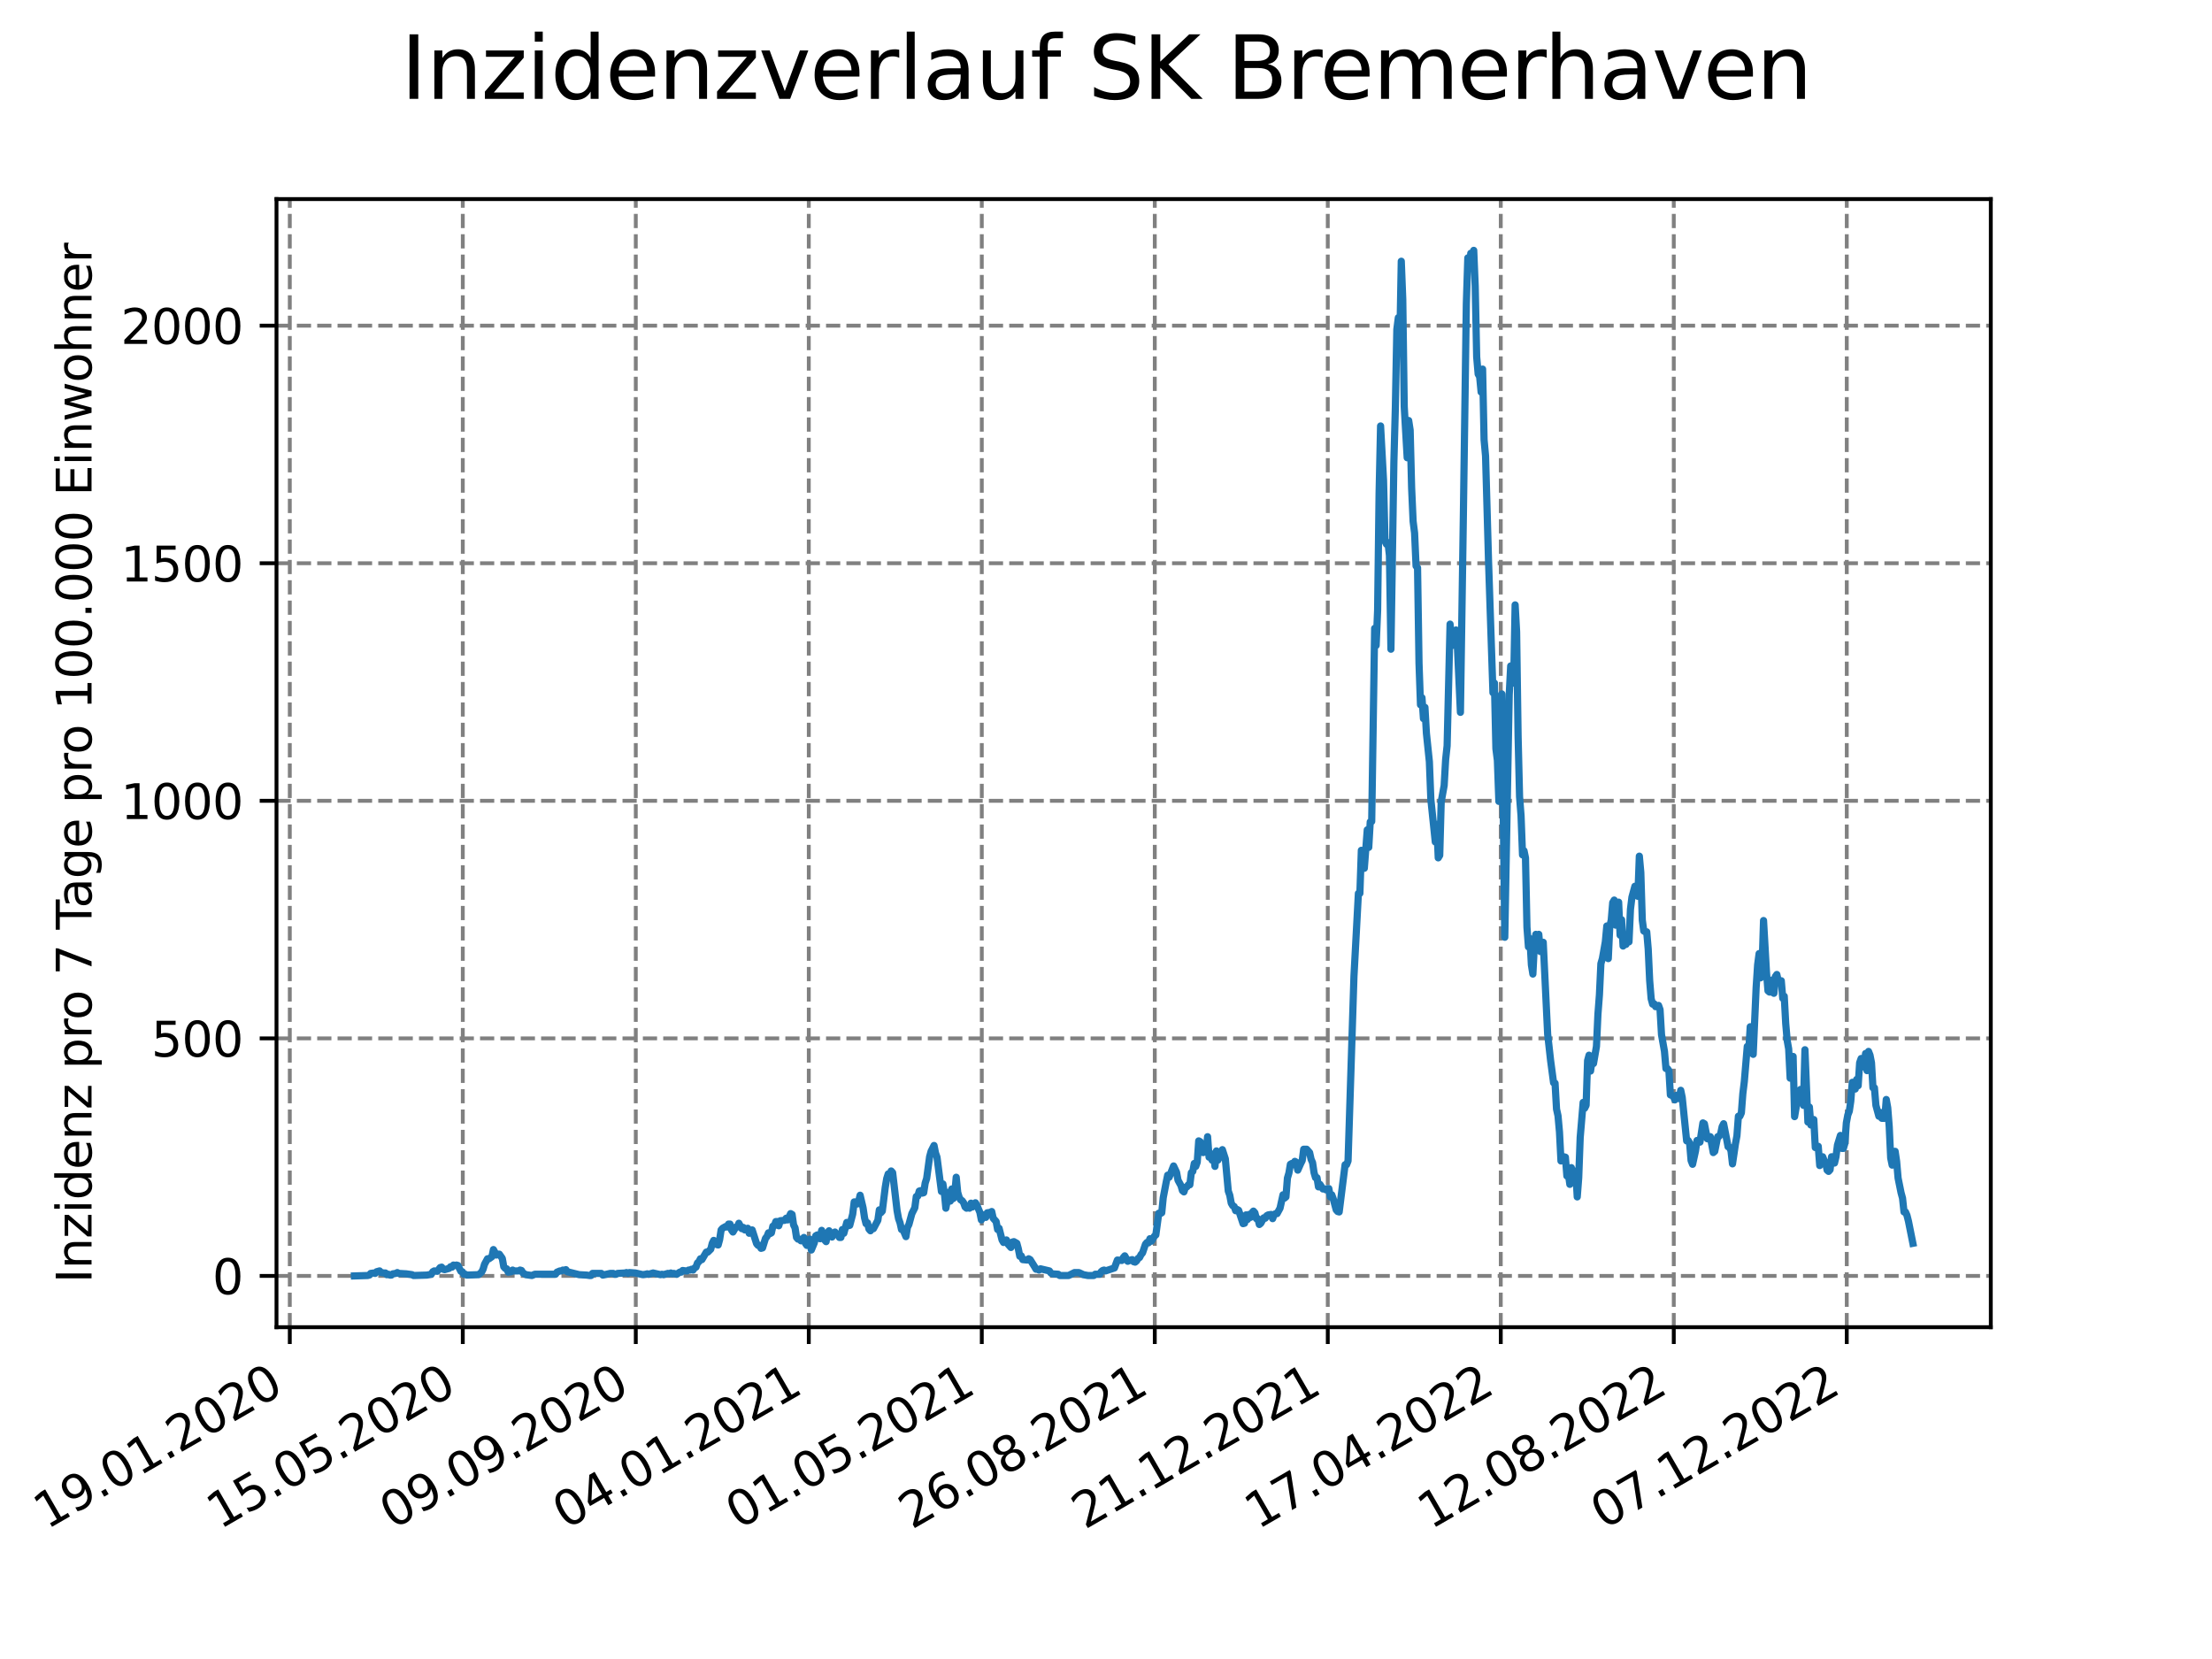 <?xml version="1.0" encoding="utf-8" standalone="no"?>
<!DOCTYPE svg PUBLIC "-//W3C//DTD SVG 1.1//EN"
  "http://www.w3.org/Graphics/SVG/1.1/DTD/svg11.dtd">
<svg xmlns:xlink="http://www.w3.org/1999/xlink" width="460.8pt" height="345.6pt" viewBox="0 0 460.8 345.6" xmlns="http://www.w3.org/2000/svg" version="1.1">
 <defs>
  <style type="text/css">*{stroke-linejoin: round; stroke-linecap: butt}</style>
 </defs>
 <g id="figure_1">
  <g id="patch_1">
   <path d="M 0 345.6 
L 460.8 345.6 
L 460.8 0 
L 0 0 
z
" style="fill: #ffffff"/>
  </g>
  <g id="axes_1">
   <g id="patch_2">
    <path d="M 57.6 276.48 
L 414.72 276.48 
L 414.72 41.472 
L 57.6 41.472 
z
" style="fill: #ffffff"/>
   </g>
   <g id="matplotlib.axis_1">
    <g id="xtick_1">
     <g id="line2d_1">
      <path d="M 60.37 276.48 
L 60.37 41.472 
" clip-path="url(#p4369d4b07a)" style="fill: none; stroke-dasharray: 2.96,1.28; stroke-dashoffset: 0; stroke: #808080; stroke-width: 0.8"/>
     </g>
     <g id="line2d_2">
      <defs>
       <path id="mf365d27926" d="M 0 0 
L 0 3.5 
" style="stroke: #000000; stroke-width: 0.8"/>
      </defs>
      <g>
       <use xlink:href="#mf365d27926" x="60.37" y="276.48" style="stroke: #000000; stroke-width: 0.8"/>
      </g>
     </g>
     <g id="text_1">
      <!-- 19.01.2020 -->
      <g transform="translate(9.744 318.689) rotate(-30) scale(0.1 -0.1)">
       <defs>
        <path id="DejaVuSans-31" d="M 794 531 
L 1825 531 
L 1825 4091 
L 703 3866 
L 703 4441 
L 1819 4666 
L 2450 4666 
L 2450 531 
L 3481 531 
L 3481 0 
L 794 0 
L 794 531 
z
" transform="scale(0.016)"/>
        <path id="DejaVuSans-39" d="M 703 97 
L 703 672 
Q 941 559 1184 500 
Q 1428 441 1663 441 
Q 2288 441 2617 861 
Q 2947 1281 2994 2138 
Q 2813 1869 2534 1725 
Q 2256 1581 1919 1581 
Q 1219 1581 811 2004 
Q 403 2428 403 3163 
Q 403 3881 828 4315 
Q 1253 4750 1959 4750 
Q 2769 4750 3195 4129 
Q 3622 3509 3622 2328 
Q 3622 1225 3098 567 
Q 2575 -91 1691 -91 
Q 1453 -91 1209 -44 
Q 966 3 703 97 
z
M 1959 2075 
Q 2384 2075 2632 2365 
Q 2881 2656 2881 3163 
Q 2881 3666 2632 3958 
Q 2384 4250 1959 4250 
Q 1534 4250 1286 3958 
Q 1038 3666 1038 3163 
Q 1038 2656 1286 2365 
Q 1534 2075 1959 2075 
z
" transform="scale(0.016)"/>
        <path id="DejaVuSans-2e" d="M 684 794 
L 1344 794 
L 1344 0 
L 684 0 
L 684 794 
z
" transform="scale(0.016)"/>
        <path id="DejaVuSans-30" d="M 2034 4250 
Q 1547 4250 1301 3770 
Q 1056 3291 1056 2328 
Q 1056 1369 1301 889 
Q 1547 409 2034 409 
Q 2525 409 2770 889 
Q 3016 1369 3016 2328 
Q 3016 3291 2770 3770 
Q 2525 4250 2034 4250 
z
M 2034 4750 
Q 2819 4750 3233 4129 
Q 3647 3509 3647 2328 
Q 3647 1150 3233 529 
Q 2819 -91 2034 -91 
Q 1250 -91 836 529 
Q 422 1150 422 2328 
Q 422 3509 836 4129 
Q 1250 4750 2034 4750 
z
" transform="scale(0.016)"/>
        <path id="DejaVuSans-32" d="M 1228 531 
L 3431 531 
L 3431 0 
L 469 0 
L 469 531 
Q 828 903 1448 1529 
Q 2069 2156 2228 2338 
Q 2531 2678 2651 2914 
Q 2772 3150 2772 3378 
Q 2772 3750 2511 3984 
Q 2250 4219 1831 4219 
Q 1534 4219 1204 4116 
Q 875 4013 500 3803 
L 500 4441 
Q 881 4594 1212 4672 
Q 1544 4750 1819 4750 
Q 2544 4750 2975 4387 
Q 3406 4025 3406 3419 
Q 3406 3131 3298 2873 
Q 3191 2616 2906 2266 
Q 2828 2175 2409 1742 
Q 1991 1309 1228 531 
z
" transform="scale(0.016)"/>
       </defs>
       <use xlink:href="#DejaVuSans-31"/>
       <use xlink:href="#DejaVuSans-39" x="63.623"/>
       <use xlink:href="#DejaVuSans-2e" x="127.246"/>
       <use xlink:href="#DejaVuSans-30" x="159.033"/>
       <use xlink:href="#DejaVuSans-31" x="222.656"/>
       <use xlink:href="#DejaVuSans-2e" x="286.279"/>
       <use xlink:href="#DejaVuSans-32" x="318.066"/>
       <use xlink:href="#DejaVuSans-30" x="381.689"/>
       <use xlink:href="#DejaVuSans-32" x="445.312"/>
       <use xlink:href="#DejaVuSans-30" x="508.936"/>
      </g>
     </g>
    </g>
    <g id="xtick_2">
     <g id="line2d_3">
      <path d="M 96.408 276.48 
L 96.408 41.472 
" clip-path="url(#p4369d4b07a)" style="fill: none; stroke-dasharray: 2.96,1.28; stroke-dashoffset: 0; stroke: #808080; stroke-width: 0.8"/>
     </g>
     <g id="line2d_4">
      <g>
       <use xlink:href="#mf365d27926" x="96.408" y="276.48" style="stroke: #000000; stroke-width: 0.8"/>
      </g>
     </g>
     <g id="text_2">
      <!-- 15.05.2020 -->
      <g transform="translate(45.783 318.689) rotate(-30) scale(0.1 -0.1)">
       <defs>
        <path id="DejaVuSans-35" d="M 691 4666 
L 3169 4666 
L 3169 4134 
L 1269 4134 
L 1269 2991 
Q 1406 3038 1543 3061 
Q 1681 3084 1819 3084 
Q 2600 3084 3056 2656 
Q 3513 2228 3513 1497 
Q 3513 744 3044 326 
Q 2575 -91 1722 -91 
Q 1428 -91 1123 -41 
Q 819 9 494 109 
L 494 744 
Q 775 591 1075 516 
Q 1375 441 1709 441 
Q 2250 441 2565 725 
Q 2881 1009 2881 1497 
Q 2881 1984 2565 2268 
Q 2250 2553 1709 2553 
Q 1456 2553 1204 2497 
Q 953 2441 691 2322 
L 691 4666 
z
" transform="scale(0.016)"/>
       </defs>
       <use xlink:href="#DejaVuSans-31"/>
       <use xlink:href="#DejaVuSans-35" x="63.623"/>
       <use xlink:href="#DejaVuSans-2e" x="127.246"/>
       <use xlink:href="#DejaVuSans-30" x="159.033"/>
       <use xlink:href="#DejaVuSans-35" x="222.656"/>
       <use xlink:href="#DejaVuSans-2e" x="286.279"/>
       <use xlink:href="#DejaVuSans-32" x="318.066"/>
       <use xlink:href="#DejaVuSans-30" x="381.689"/>
       <use xlink:href="#DejaVuSans-32" x="445.312"/>
       <use xlink:href="#DejaVuSans-30" x="508.936"/>
      </g>
     </g>
    </g>
    <g id="xtick_3">
     <g id="line2d_5">
      <path d="M 132.447 276.48 
L 132.447 41.472 
" clip-path="url(#p4369d4b07a)" style="fill: none; stroke-dasharray: 2.96,1.28; stroke-dashoffset: 0; stroke: #808080; stroke-width: 0.8"/>
     </g>
     <g id="line2d_6">
      <g>
       <use xlink:href="#mf365d27926" x="132.447" y="276.48" style="stroke: #000000; stroke-width: 0.8"/>
      </g>
     </g>
     <g id="text_3">
      <!-- 09.09.2020 -->
      <g transform="translate(81.821 318.689) rotate(-30) scale(0.1 -0.1)">
       <use xlink:href="#DejaVuSans-30"/>
       <use xlink:href="#DejaVuSans-39" x="63.623"/>
       <use xlink:href="#DejaVuSans-2e" x="127.246"/>
       <use xlink:href="#DejaVuSans-30" x="159.033"/>
       <use xlink:href="#DejaVuSans-39" x="222.656"/>
       <use xlink:href="#DejaVuSans-2e" x="286.279"/>
       <use xlink:href="#DejaVuSans-32" x="318.066"/>
       <use xlink:href="#DejaVuSans-30" x="381.689"/>
       <use xlink:href="#DejaVuSans-32" x="445.312"/>
       <use xlink:href="#DejaVuSans-30" x="508.936"/>
      </g>
     </g>
    </g>
    <g id="xtick_4">
     <g id="line2d_7">
      <path d="M 168.485 276.48 
L 168.485 41.472 
" clip-path="url(#p4369d4b07a)" style="fill: none; stroke-dasharray: 2.96,1.28; stroke-dashoffset: 0; stroke: #808080; stroke-width: 0.8"/>
     </g>
     <g id="line2d_8">
      <g>
       <use xlink:href="#mf365d27926" x="168.485" y="276.48" style="stroke: #000000; stroke-width: 0.8"/>
      </g>
     </g>
     <g id="text_4">
      <!-- 04.01.2021 -->
      <g transform="translate(117.86 318.689) rotate(-30) scale(0.1 -0.1)">
       <defs>
        <path id="DejaVuSans-34" d="M 2419 4116 
L 825 1625 
L 2419 1625 
L 2419 4116 
z
M 2253 4666 
L 3047 4666 
L 3047 1625 
L 3713 1625 
L 3713 1100 
L 3047 1100 
L 3047 0 
L 2419 0 
L 2419 1100 
L 313 1100 
L 313 1709 
L 2253 4666 
z
" transform="scale(0.016)"/>
       </defs>
       <use xlink:href="#DejaVuSans-30"/>
       <use xlink:href="#DejaVuSans-34" x="63.623"/>
       <use xlink:href="#DejaVuSans-2e" x="127.246"/>
       <use xlink:href="#DejaVuSans-30" x="159.033"/>
       <use xlink:href="#DejaVuSans-31" x="222.656"/>
       <use xlink:href="#DejaVuSans-2e" x="286.279"/>
       <use xlink:href="#DejaVuSans-32" x="318.066"/>
       <use xlink:href="#DejaVuSans-30" x="381.689"/>
       <use xlink:href="#DejaVuSans-32" x="445.312"/>
       <use xlink:href="#DejaVuSans-31" x="508.936"/>
      </g>
     </g>
    </g>
    <g id="xtick_5">
     <g id="line2d_9">
      <path d="M 204.524 276.48 
L 204.524 41.472 
" clip-path="url(#p4369d4b07a)" style="fill: none; stroke-dasharray: 2.96,1.28; stroke-dashoffset: 0; stroke: #808080; stroke-width: 0.8"/>
     </g>
     <g id="line2d_10">
      <g>
       <use xlink:href="#mf365d27926" x="204.524" y="276.48" style="stroke: #000000; stroke-width: 0.8"/>
      </g>
     </g>
     <g id="text_5">
      <!-- 01.05.2021 -->
      <g transform="translate(153.898 318.689) rotate(-30) scale(0.1 -0.1)">
       <use xlink:href="#DejaVuSans-30"/>
       <use xlink:href="#DejaVuSans-31" x="63.623"/>
       <use xlink:href="#DejaVuSans-2e" x="127.246"/>
       <use xlink:href="#DejaVuSans-30" x="159.033"/>
       <use xlink:href="#DejaVuSans-35" x="222.656"/>
       <use xlink:href="#DejaVuSans-2e" x="286.279"/>
       <use xlink:href="#DejaVuSans-32" x="318.066"/>
       <use xlink:href="#DejaVuSans-30" x="381.689"/>
       <use xlink:href="#DejaVuSans-32" x="445.312"/>
       <use xlink:href="#DejaVuSans-31" x="508.936"/>
      </g>
     </g>
    </g>
    <g id="xtick_6">
     <g id="line2d_11">
      <path d="M 240.562 276.48 
L 240.562 41.472 
" clip-path="url(#p4369d4b07a)" style="fill: none; stroke-dasharray: 2.96,1.28; stroke-dashoffset: 0; stroke: #808080; stroke-width: 0.8"/>
     </g>
     <g id="line2d_12">
      <g>
       <use xlink:href="#mf365d27926" x="240.562" y="276.48" style="stroke: #000000; stroke-width: 0.8"/>
      </g>
     </g>
     <g id="text_6">
      <!-- 26.08.2021 -->
      <g transform="translate(189.937 318.689) rotate(-30) scale(0.1 -0.1)">
       <defs>
        <path id="DejaVuSans-36" d="M 2113 2584 
Q 1688 2584 1439 2293 
Q 1191 2003 1191 1497 
Q 1191 994 1439 701 
Q 1688 409 2113 409 
Q 2538 409 2786 701 
Q 3034 994 3034 1497 
Q 3034 2003 2786 2293 
Q 2538 2584 2113 2584 
z
M 3366 4563 
L 3366 3988 
Q 3128 4100 2886 4159 
Q 2644 4219 2406 4219 
Q 1781 4219 1451 3797 
Q 1122 3375 1075 2522 
Q 1259 2794 1537 2939 
Q 1816 3084 2150 3084 
Q 2853 3084 3261 2657 
Q 3669 2231 3669 1497 
Q 3669 778 3244 343 
Q 2819 -91 2113 -91 
Q 1303 -91 875 529 
Q 447 1150 447 2328 
Q 447 3434 972 4092 
Q 1497 4750 2381 4750 
Q 2619 4750 2861 4703 
Q 3103 4656 3366 4563 
z
" transform="scale(0.016)"/>
        <path id="DejaVuSans-38" d="M 2034 2216 
Q 1584 2216 1326 1975 
Q 1069 1734 1069 1313 
Q 1069 891 1326 650 
Q 1584 409 2034 409 
Q 2484 409 2743 651 
Q 3003 894 3003 1313 
Q 3003 1734 2745 1975 
Q 2488 2216 2034 2216 
z
M 1403 2484 
Q 997 2584 770 2862 
Q 544 3141 544 3541 
Q 544 4100 942 4425 
Q 1341 4750 2034 4750 
Q 2731 4750 3128 4425 
Q 3525 4100 3525 3541 
Q 3525 3141 3298 2862 
Q 3072 2584 2669 2484 
Q 3125 2378 3379 2068 
Q 3634 1759 3634 1313 
Q 3634 634 3220 271 
Q 2806 -91 2034 -91 
Q 1263 -91 848 271 
Q 434 634 434 1313 
Q 434 1759 690 2068 
Q 947 2378 1403 2484 
z
M 1172 3481 
Q 1172 3119 1398 2916 
Q 1625 2713 2034 2713 
Q 2441 2713 2670 2916 
Q 2900 3119 2900 3481 
Q 2900 3844 2670 4047 
Q 2441 4250 2034 4250 
Q 1625 4250 1398 4047 
Q 1172 3844 1172 3481 
z
" transform="scale(0.016)"/>
       </defs>
       <use xlink:href="#DejaVuSans-32"/>
       <use xlink:href="#DejaVuSans-36" x="63.623"/>
       <use xlink:href="#DejaVuSans-2e" x="127.246"/>
       <use xlink:href="#DejaVuSans-30" x="159.033"/>
       <use xlink:href="#DejaVuSans-38" x="222.656"/>
       <use xlink:href="#DejaVuSans-2e" x="286.279"/>
       <use xlink:href="#DejaVuSans-32" x="318.066"/>
       <use xlink:href="#DejaVuSans-30" x="381.689"/>
       <use xlink:href="#DejaVuSans-32" x="445.312"/>
       <use xlink:href="#DejaVuSans-31" x="508.936"/>
      </g>
     </g>
    </g>
    <g id="xtick_7">
     <g id="line2d_13">
      <path d="M 276.601 276.48 
L 276.601 41.472 
" clip-path="url(#p4369d4b07a)" style="fill: none; stroke-dasharray: 2.96,1.28; stroke-dashoffset: 0; stroke: #808080; stroke-width: 0.8"/>
     </g>
     <g id="line2d_14">
      <g>
       <use xlink:href="#mf365d27926" x="276.601" y="276.48" style="stroke: #000000; stroke-width: 0.8"/>
      </g>
     </g>
     <g id="text_7">
      <!-- 21.12.2021 -->
      <g transform="translate(225.975 318.689) rotate(-30) scale(0.1 -0.1)">
       <use xlink:href="#DejaVuSans-32"/>
       <use xlink:href="#DejaVuSans-31" x="63.623"/>
       <use xlink:href="#DejaVuSans-2e" x="127.246"/>
       <use xlink:href="#DejaVuSans-31" x="159.033"/>
       <use xlink:href="#DejaVuSans-32" x="222.656"/>
       <use xlink:href="#DejaVuSans-2e" x="286.279"/>
       <use xlink:href="#DejaVuSans-32" x="318.066"/>
       <use xlink:href="#DejaVuSans-30" x="381.689"/>
       <use xlink:href="#DejaVuSans-32" x="445.312"/>
       <use xlink:href="#DejaVuSans-31" x="508.936"/>
      </g>
     </g>
    </g>
    <g id="xtick_8">
     <g id="line2d_15">
      <path d="M 312.639 276.48 
L 312.639 41.472 
" clip-path="url(#p4369d4b07a)" style="fill: none; stroke-dasharray: 2.96,1.28; stroke-dashoffset: 0; stroke: #808080; stroke-width: 0.8"/>
     </g>
     <g id="line2d_16">
      <g>
       <use xlink:href="#mf365d27926" x="312.639" y="276.48" style="stroke: #000000; stroke-width: 0.8"/>
      </g>
     </g>
     <g id="text_8">
      <!-- 17.04.2022 -->
      <g transform="translate(262.014 318.689) rotate(-30) scale(0.1 -0.1)">
       <defs>
        <path id="DejaVuSans-37" d="M 525 4666 
L 3525 4666 
L 3525 4397 
L 1831 0 
L 1172 0 
L 2766 4134 
L 525 4134 
L 525 4666 
z
" transform="scale(0.016)"/>
       </defs>
       <use xlink:href="#DejaVuSans-31"/>
       <use xlink:href="#DejaVuSans-37" x="63.623"/>
       <use xlink:href="#DejaVuSans-2e" x="127.246"/>
       <use xlink:href="#DejaVuSans-30" x="159.033"/>
       <use xlink:href="#DejaVuSans-34" x="222.656"/>
       <use xlink:href="#DejaVuSans-2e" x="286.279"/>
       <use xlink:href="#DejaVuSans-32" x="318.066"/>
       <use xlink:href="#DejaVuSans-30" x="381.689"/>
       <use xlink:href="#DejaVuSans-32" x="445.312"/>
       <use xlink:href="#DejaVuSans-32" x="508.936"/>
      </g>
     </g>
    </g>
    <g id="xtick_9">
     <g id="line2d_17">
      <path d="M 348.678 276.48 
L 348.678 41.472 
" clip-path="url(#p4369d4b07a)" style="fill: none; stroke-dasharray: 2.96,1.28; stroke-dashoffset: 0; stroke: #808080; stroke-width: 0.8"/>
     </g>
     <g id="line2d_18">
      <g>
       <use xlink:href="#mf365d27926" x="348.678" y="276.48" style="stroke: #000000; stroke-width: 0.8"/>
      </g>
     </g>
     <g id="text_9">
      <!-- 12.08.2022 -->
      <g transform="translate(298.052 318.689) rotate(-30) scale(0.1 -0.1)">
       <use xlink:href="#DejaVuSans-31"/>
       <use xlink:href="#DejaVuSans-32" x="63.623"/>
       <use xlink:href="#DejaVuSans-2e" x="127.246"/>
       <use xlink:href="#DejaVuSans-30" x="159.033"/>
       <use xlink:href="#DejaVuSans-38" x="222.656"/>
       <use xlink:href="#DejaVuSans-2e" x="286.279"/>
       <use xlink:href="#DejaVuSans-32" x="318.066"/>
       <use xlink:href="#DejaVuSans-30" x="381.689"/>
       <use xlink:href="#DejaVuSans-32" x="445.312"/>
       <use xlink:href="#DejaVuSans-32" x="508.936"/>
      </g>
     </g>
    </g>
    <g id="xtick_10">
     <g id="line2d_19">
      <path d="M 384.716 276.48 
L 384.716 41.472 
" clip-path="url(#p4369d4b07a)" style="fill: none; stroke-dasharray: 2.96,1.28; stroke-dashoffset: 0; stroke: #808080; stroke-width: 0.8"/>
     </g>
     <g id="line2d_20">
      <g>
       <use xlink:href="#mf365d27926" x="384.716" y="276.48" style="stroke: #000000; stroke-width: 0.8"/>
      </g>
     </g>
     <g id="text_10">
      <!-- 07.12.2022 -->
      <g transform="translate(334.091 318.689) rotate(-30) scale(0.1 -0.1)">
       <use xlink:href="#DejaVuSans-30"/>
       <use xlink:href="#DejaVuSans-37" x="63.623"/>
       <use xlink:href="#DejaVuSans-2e" x="127.246"/>
       <use xlink:href="#DejaVuSans-31" x="159.033"/>
       <use xlink:href="#DejaVuSans-32" x="222.656"/>
       <use xlink:href="#DejaVuSans-2e" x="286.279"/>
       <use xlink:href="#DejaVuSans-32" x="318.066"/>
       <use xlink:href="#DejaVuSans-30" x="381.689"/>
       <use xlink:href="#DejaVuSans-32" x="445.312"/>
       <use xlink:href="#DejaVuSans-32" x="508.936"/>
      </g>
     </g>
    </g>
   </g>
   <g id="matplotlib.axis_2">
    <g id="ytick_1">
     <g id="line2d_21">
      <path d="M 57.6 265.798 
L 414.72 265.798 
" clip-path="url(#p4369d4b07a)" style="fill: none; stroke-dasharray: 2.96,1.28; stroke-dashoffset: 0; stroke: #808080; stroke-width: 0.8"/>
     </g>
     <g id="line2d_22">
      <defs>
       <path id="mac12544ea0" d="M 0 0 
L -3.5 0 
" style="stroke: #000000; stroke-width: 0.8"/>
      </defs>
      <g>
       <use xlink:href="#mac12544ea0" x="57.6" y="265.798" style="stroke: #000000; stroke-width: 0.8"/>
      </g>
     </g>
     <g id="text_11">
      <!-- 0 -->
      <g transform="translate(44.237 269.597) scale(0.1 -0.1)">
       <use xlink:href="#DejaVuSans-30"/>
      </g>
     </g>
    </g>
    <g id="ytick_2">
     <g id="line2d_23">
      <path d="M 57.6 216.309 
L 414.72 216.309 
" clip-path="url(#p4369d4b07a)" style="fill: none; stroke-dasharray: 2.96,1.28; stroke-dashoffset: 0; stroke: #808080; stroke-width: 0.8"/>
     </g>
     <g id="line2d_24">
      <g>
       <use xlink:href="#mac12544ea0" x="57.6" y="216.309" style="stroke: #000000; stroke-width: 0.8"/>
      </g>
     </g>
     <g id="text_12">
      <!-- 500 -->
      <g transform="translate(31.512 220.108) scale(0.1 -0.1)">
       <use xlink:href="#DejaVuSans-35"/>
       <use xlink:href="#DejaVuSans-30" x="63.623"/>
       <use xlink:href="#DejaVuSans-30" x="127.246"/>
      </g>
     </g>
    </g>
    <g id="ytick_3">
     <g id="line2d_25">
      <path d="M 57.6 166.821 
L 414.72 166.821 
" clip-path="url(#p4369d4b07a)" style="fill: none; stroke-dasharray: 2.96,1.28; stroke-dashoffset: 0; stroke: #808080; stroke-width: 0.8"/>
     </g>
     <g id="line2d_26">
      <g>
       <use xlink:href="#mac12544ea0" x="57.6" y="166.821" style="stroke: #000000; stroke-width: 0.8"/>
      </g>
     </g>
     <g id="text_13">
      <!-- 1000 -->
      <g transform="translate(25.15 170.62) scale(0.1 -0.1)">
       <use xlink:href="#DejaVuSans-31"/>
       <use xlink:href="#DejaVuSans-30" x="63.623"/>
       <use xlink:href="#DejaVuSans-30" x="127.246"/>
       <use xlink:href="#DejaVuSans-30" x="190.869"/>
      </g>
     </g>
    </g>
    <g id="ytick_4">
     <g id="line2d_27">
      <path d="M 57.6 117.332 
L 414.72 117.332 
" clip-path="url(#p4369d4b07a)" style="fill: none; stroke-dasharray: 2.96,1.28; stroke-dashoffset: 0; stroke: #808080; stroke-width: 0.8"/>
     </g>
     <g id="line2d_28">
      <g>
       <use xlink:href="#mac12544ea0" x="57.6" y="117.332" style="stroke: #000000; stroke-width: 0.8"/>
      </g>
     </g>
     <g id="text_14">
      <!-- 1500 -->
      <g transform="translate(25.15 121.131) scale(0.1 -0.1)">
       <use xlink:href="#DejaVuSans-31"/>
       <use xlink:href="#DejaVuSans-35" x="63.623"/>
       <use xlink:href="#DejaVuSans-30" x="127.246"/>
       <use xlink:href="#DejaVuSans-30" x="190.869"/>
      </g>
     </g>
    </g>
    <g id="ytick_5">
     <g id="line2d_29">
      <path d="M 57.6 67.843 
L 414.72 67.843 
" clip-path="url(#p4369d4b07a)" style="fill: none; stroke-dasharray: 2.96,1.28; stroke-dashoffset: 0; stroke: #808080; stroke-width: 0.8"/>
     </g>
     <g id="line2d_30">
      <g>
       <use xlink:href="#mac12544ea0" x="57.6" y="67.843" style="stroke: #000000; stroke-width: 0.8"/>
      </g>
     </g>
     <g id="text_15">
      <!-- 2000 -->
      <g transform="translate(25.15 71.643) scale(0.1 -0.1)">
       <use xlink:href="#DejaVuSans-32"/>
       <use xlink:href="#DejaVuSans-30" x="63.623"/>
       <use xlink:href="#DejaVuSans-30" x="127.246"/>
       <use xlink:href="#DejaVuSans-30" x="190.869"/>
      </g>
     </g>
    </g>
    <g id="text_16">
     <!-- Inzidenz pro 7 Tage pro 100.000 Einwohner -->
     <g transform="translate(19.07 267.301) rotate(-90) scale(0.1 -0.1)">
      <defs>
       <path id="DejaVuSans-49" d="M 628 4666 
L 1259 4666 
L 1259 0 
L 628 0 
L 628 4666 
z
" transform="scale(0.016)"/>
       <path id="DejaVuSans-6e" d="M 3513 2113 
L 3513 0 
L 2938 0 
L 2938 2094 
Q 2938 2591 2744 2837 
Q 2550 3084 2163 3084 
Q 1697 3084 1428 2787 
Q 1159 2491 1159 1978 
L 1159 0 
L 581 0 
L 581 3500 
L 1159 3500 
L 1159 2956 
Q 1366 3272 1645 3428 
Q 1925 3584 2291 3584 
Q 2894 3584 3203 3211 
Q 3513 2838 3513 2113 
z
" transform="scale(0.016)"/>
       <path id="DejaVuSans-7a" d="M 353 3500 
L 3084 3500 
L 3084 2975 
L 922 459 
L 3084 459 
L 3084 0 
L 275 0 
L 275 525 
L 2438 3041 
L 353 3041 
L 353 3500 
z
" transform="scale(0.016)"/>
       <path id="DejaVuSans-69" d="M 603 3500 
L 1178 3500 
L 1178 0 
L 603 0 
L 603 3500 
z
M 603 4863 
L 1178 4863 
L 1178 4134 
L 603 4134 
L 603 4863 
z
" transform="scale(0.016)"/>
       <path id="DejaVuSans-64" d="M 2906 2969 
L 2906 4863 
L 3481 4863 
L 3481 0 
L 2906 0 
L 2906 525 
Q 2725 213 2448 61 
Q 2172 -91 1784 -91 
Q 1150 -91 751 415 
Q 353 922 353 1747 
Q 353 2572 751 3078 
Q 1150 3584 1784 3584 
Q 2172 3584 2448 3432 
Q 2725 3281 2906 2969 
z
M 947 1747 
Q 947 1113 1208 752 
Q 1469 391 1925 391 
Q 2381 391 2643 752 
Q 2906 1113 2906 1747 
Q 2906 2381 2643 2742 
Q 2381 3103 1925 3103 
Q 1469 3103 1208 2742 
Q 947 2381 947 1747 
z
" transform="scale(0.016)"/>
       <path id="DejaVuSans-65" d="M 3597 1894 
L 3597 1613 
L 953 1613 
Q 991 1019 1311 708 
Q 1631 397 2203 397 
Q 2534 397 2845 478 
Q 3156 559 3463 722 
L 3463 178 
Q 3153 47 2828 -22 
Q 2503 -91 2169 -91 
Q 1331 -91 842 396 
Q 353 884 353 1716 
Q 353 2575 817 3079 
Q 1281 3584 2069 3584 
Q 2775 3584 3186 3129 
Q 3597 2675 3597 1894 
z
M 3022 2063 
Q 3016 2534 2758 2815 
Q 2500 3097 2075 3097 
Q 1594 3097 1305 2825 
Q 1016 2553 972 2059 
L 3022 2063 
z
" transform="scale(0.016)"/>
       <path id="DejaVuSans-20" transform="scale(0.016)"/>
       <path id="DejaVuSans-70" d="M 1159 525 
L 1159 -1331 
L 581 -1331 
L 581 3500 
L 1159 3500 
L 1159 2969 
Q 1341 3281 1617 3432 
Q 1894 3584 2278 3584 
Q 2916 3584 3314 3078 
Q 3713 2572 3713 1747 
Q 3713 922 3314 415 
Q 2916 -91 2278 -91 
Q 1894 -91 1617 61 
Q 1341 213 1159 525 
z
M 3116 1747 
Q 3116 2381 2855 2742 
Q 2594 3103 2138 3103 
Q 1681 3103 1420 2742 
Q 1159 2381 1159 1747 
Q 1159 1113 1420 752 
Q 1681 391 2138 391 
Q 2594 391 2855 752 
Q 3116 1113 3116 1747 
z
" transform="scale(0.016)"/>
       <path id="DejaVuSans-72" d="M 2631 2963 
Q 2534 3019 2420 3045 
Q 2306 3072 2169 3072 
Q 1681 3072 1420 2755 
Q 1159 2438 1159 1844 
L 1159 0 
L 581 0 
L 581 3500 
L 1159 3500 
L 1159 2956 
Q 1341 3275 1631 3429 
Q 1922 3584 2338 3584 
Q 2397 3584 2469 3576 
Q 2541 3569 2628 3553 
L 2631 2963 
z
" transform="scale(0.016)"/>
       <path id="DejaVuSans-6f" d="M 1959 3097 
Q 1497 3097 1228 2736 
Q 959 2375 959 1747 
Q 959 1119 1226 758 
Q 1494 397 1959 397 
Q 2419 397 2687 759 
Q 2956 1122 2956 1747 
Q 2956 2369 2687 2733 
Q 2419 3097 1959 3097 
z
M 1959 3584 
Q 2709 3584 3137 3096 
Q 3566 2609 3566 1747 
Q 3566 888 3137 398 
Q 2709 -91 1959 -91 
Q 1206 -91 779 398 
Q 353 888 353 1747 
Q 353 2609 779 3096 
Q 1206 3584 1959 3584 
z
" transform="scale(0.016)"/>
       <path id="DejaVuSans-54" d="M -19 4666 
L 3928 4666 
L 3928 4134 
L 2272 4134 
L 2272 0 
L 1638 0 
L 1638 4134 
L -19 4134 
L -19 4666 
z
" transform="scale(0.016)"/>
       <path id="DejaVuSans-61" d="M 2194 1759 
Q 1497 1759 1228 1600 
Q 959 1441 959 1056 
Q 959 750 1161 570 
Q 1363 391 1709 391 
Q 2188 391 2477 730 
Q 2766 1069 2766 1631 
L 2766 1759 
L 2194 1759 
z
M 3341 1997 
L 3341 0 
L 2766 0 
L 2766 531 
Q 2569 213 2275 61 
Q 1981 -91 1556 -91 
Q 1019 -91 701 211 
Q 384 513 384 1019 
Q 384 1609 779 1909 
Q 1175 2209 1959 2209 
L 2766 2209 
L 2766 2266 
Q 2766 2663 2505 2880 
Q 2244 3097 1772 3097 
Q 1472 3097 1187 3025 
Q 903 2953 641 2809 
L 641 3341 
Q 956 3463 1253 3523 
Q 1550 3584 1831 3584 
Q 2591 3584 2966 3190 
Q 3341 2797 3341 1997 
z
" transform="scale(0.016)"/>
       <path id="DejaVuSans-67" d="M 2906 1791 
Q 2906 2416 2648 2759 
Q 2391 3103 1925 3103 
Q 1463 3103 1205 2759 
Q 947 2416 947 1791 
Q 947 1169 1205 825 
Q 1463 481 1925 481 
Q 2391 481 2648 825 
Q 2906 1169 2906 1791 
z
M 3481 434 
Q 3481 -459 3084 -895 
Q 2688 -1331 1869 -1331 
Q 1566 -1331 1297 -1286 
Q 1028 -1241 775 -1147 
L 775 -588 
Q 1028 -725 1275 -790 
Q 1522 -856 1778 -856 
Q 2344 -856 2625 -561 
Q 2906 -266 2906 331 
L 2906 616 
Q 2728 306 2450 153 
Q 2172 0 1784 0 
Q 1141 0 747 490 
Q 353 981 353 1791 
Q 353 2603 747 3093 
Q 1141 3584 1784 3584 
Q 2172 3584 2450 3431 
Q 2728 3278 2906 2969 
L 2906 3500 
L 3481 3500 
L 3481 434 
z
" transform="scale(0.016)"/>
       <path id="DejaVuSans-45" d="M 628 4666 
L 3578 4666 
L 3578 4134 
L 1259 4134 
L 1259 2753 
L 3481 2753 
L 3481 2222 
L 1259 2222 
L 1259 531 
L 3634 531 
L 3634 0 
L 628 0 
L 628 4666 
z
" transform="scale(0.016)"/>
       <path id="DejaVuSans-77" d="M 269 3500 
L 844 3500 
L 1563 769 
L 2278 3500 
L 2956 3500 
L 3675 769 
L 4391 3500 
L 4966 3500 
L 4050 0 
L 3372 0 
L 2619 2869 
L 1863 0 
L 1184 0 
L 269 3500 
z
" transform="scale(0.016)"/>
       <path id="DejaVuSans-68" d="M 3513 2113 
L 3513 0 
L 2938 0 
L 2938 2094 
Q 2938 2591 2744 2837 
Q 2550 3084 2163 3084 
Q 1697 3084 1428 2787 
Q 1159 2491 1159 1978 
L 1159 0 
L 581 0 
L 581 4863 
L 1159 4863 
L 1159 2956 
Q 1366 3272 1645 3428 
Q 1925 3584 2291 3584 
Q 2894 3584 3203 3211 
Q 3513 2838 3513 2113 
z
" transform="scale(0.016)"/>
      </defs>
      <use xlink:href="#DejaVuSans-49"/>
      <use xlink:href="#DejaVuSans-6e" x="29.492"/>
      <use xlink:href="#DejaVuSans-7a" x="92.871"/>
      <use xlink:href="#DejaVuSans-69" x="145.361"/>
      <use xlink:href="#DejaVuSans-64" x="173.145"/>
      <use xlink:href="#DejaVuSans-65" x="236.621"/>
      <use xlink:href="#DejaVuSans-6e" x="298.145"/>
      <use xlink:href="#DejaVuSans-7a" x="361.523"/>
      <use xlink:href="#DejaVuSans-20" x="414.014"/>
      <use xlink:href="#DejaVuSans-70" x="445.801"/>
      <use xlink:href="#DejaVuSans-72" x="509.277"/>
      <use xlink:href="#DejaVuSans-6f" x="548.141"/>
      <use xlink:href="#DejaVuSans-20" x="609.322"/>
      <use xlink:href="#DejaVuSans-37" x="641.109"/>
      <use xlink:href="#DejaVuSans-20" x="704.732"/>
      <use xlink:href="#DejaVuSans-54" x="736.52"/>
      <use xlink:href="#DejaVuSans-61" x="781.104"/>
      <use xlink:href="#DejaVuSans-67" x="842.383"/>
      <use xlink:href="#DejaVuSans-65" x="905.859"/>
      <use xlink:href="#DejaVuSans-20" x="967.383"/>
      <use xlink:href="#DejaVuSans-70" x="999.17"/>
      <use xlink:href="#DejaVuSans-72" x="1062.646"/>
      <use xlink:href="#DejaVuSans-6f" x="1101.51"/>
      <use xlink:href="#DejaVuSans-20" x="1162.691"/>
      <use xlink:href="#DejaVuSans-31" x="1194.479"/>
      <use xlink:href="#DejaVuSans-30" x="1258.102"/>
      <use xlink:href="#DejaVuSans-30" x="1321.725"/>
      <use xlink:href="#DejaVuSans-2e" x="1385.348"/>
      <use xlink:href="#DejaVuSans-30" x="1417.135"/>
      <use xlink:href="#DejaVuSans-30" x="1480.758"/>
      <use xlink:href="#DejaVuSans-30" x="1544.381"/>
      <use xlink:href="#DejaVuSans-20" x="1608.004"/>
      <use xlink:href="#DejaVuSans-45" x="1639.791"/>
      <use xlink:href="#DejaVuSans-69" x="1702.975"/>
      <use xlink:href="#DejaVuSans-6e" x="1730.758"/>
      <use xlink:href="#DejaVuSans-77" x="1794.137"/>
      <use xlink:href="#DejaVuSans-6f" x="1875.924"/>
      <use xlink:href="#DejaVuSans-68" x="1937.105"/>
      <use xlink:href="#DejaVuSans-6e" x="2000.484"/>
      <use xlink:href="#DejaVuSans-65" x="2063.863"/>
      <use xlink:href="#DejaVuSans-72" x="2125.387"/>
     </g>
    </g>
   </g>
   <g id="line2d_31">
    <path d="M 73.833 265.798 
L 76.605 265.711 
L 76.913 265.624 
L 77.221 265.275 
L 77.837 265.188 
L 78.145 265.275 
L 78.453 264.927 
L 79.069 264.753 
L 79.377 265.101 
L 79.993 265.188 
L 80.301 265.188 
L 80.609 265.537 
L 80.917 265.449 
L 81.225 265.624 
L 81.533 265.624 
L 81.841 265.362 
L 82.457 265.275 
L 82.765 265.101 
L 83.073 265.275 
L 84.613 265.362 
L 85.23 265.449 
L 85.846 265.537 
L 86.154 265.711 
L 88.926 265.624 
L 89.85 265.449 
L 90.158 264.927 
L 90.466 264.753 
L 91.082 264.84 
L 91.698 264.056 
L 92.006 263.969 
L 92.314 264.404 
L 92.622 264.491 
L 93.546 264.23 
L 93.854 263.882 
L 94.162 263.969 
L 94.47 263.533 
L 94.778 263.62 
L 95.086 263.533 
L 95.394 263.62 
L 96.01 264.84 
L 96.318 264.927 
L 96.626 265.449 
L 96.934 265.449 
L 97.242 265.624 
L 99.707 265.537 
L 100.323 265.014 
L 100.631 264.404 
L 100.939 263.359 
L 101.555 262.227 
L 101.863 262.227 
L 102.479 261.791 
L 102.787 260.311 
L 103.403 261.443 
L 103.711 261.269 
L 104.019 261.269 
L 104.635 262.14 
L 104.943 263.882 
L 105.251 264.23 
L 105.559 264.317 
L 105.867 265.014 
L 106.483 264.927 
L 106.791 264.578 
L 107.099 264.753 
L 108.023 264.753 
L 108.331 264.578 
L 108.639 264.666 
L 108.947 265.188 
L 109.563 265.537 
L 110.179 265.624 
L 110.795 265.711 
L 111.411 265.449 
L 115.724 265.449 
L 116.032 265.014 
L 116.648 264.753 
L 116.956 264.753 
L 117.264 264.578 
L 117.572 264.666 
L 117.88 264.491 
L 118.188 264.927 
L 120.652 265.537 
L 122.192 265.624 
L 122.808 265.711 
L 123.116 265.711 
L 123.424 265.275 
L 125.272 265.275 
L 125.58 265.624 
L 127.12 265.275 
L 127.736 265.275 
L 128.044 265.449 
L 128.353 265.449 
L 128.661 265.275 
L 130.201 265.188 
L 130.509 265.101 
L 130.817 265.275 
L 131.125 265.101 
L 132.357 265.188 
L 133.897 265.537 
L 134.513 265.449 
L 134.821 265.362 
L 135.129 265.449 
L 136.053 265.188 
L 137.593 265.537 
L 137.901 265.449 
L 138.209 265.537 
L 139.133 265.275 
L 139.441 265.362 
L 139.749 265.188 
L 140.057 265.362 
L 140.365 265.275 
L 140.981 265.449 
L 141.597 265.014 
L 141.905 265.014 
L 142.213 264.666 
L 142.83 264.753 
L 143.138 264.753 
L 143.446 264.578 
L 143.754 264.578 
L 144.062 264.404 
L 144.37 264.578 
L 144.678 264.143 
L 144.986 263.969 
L 145.294 263.098 
L 145.602 262.837 
L 145.91 262.227 
L 146.218 262.401 
L 146.834 261.356 
L 147.142 260.833 
L 147.45 260.833 
L 148.066 260.224 
L 148.374 259.004 
L 148.682 258.395 
L 148.99 259.004 
L 149.298 259.266 
L 149.606 259.353 
L 149.914 258.221 
L 150.222 256.217 
L 150.53 255.869 
L 151.146 255.521 
L 151.454 255.608 
L 151.762 254.998 
L 152.07 254.998 
L 152.378 256.217 
L 152.686 256.653 
L 153.302 255.608 
L 153.61 255.608 
L 153.918 254.824 
L 154.534 255.956 
L 154.842 255.695 
L 155.15 256.217 
L 155.458 256.217 
L 155.766 255.869 
L 156.074 256.914 
L 156.382 256.304 
L 156.69 256.217 
L 157.615 259.092 
L 157.923 259.44 
L 158.231 259.44 
L 158.539 260.05 
L 158.847 259.962 
L 159.463 257.959 
L 159.771 257.611 
L 160.079 256.827 
L 160.387 257.001 
L 160.695 256.827 
L 161.003 255.434 
L 161.311 255.346 
L 161.619 254.475 
L 161.927 254.475 
L 162.235 255.346 
L 162.543 254.301 
L 163.467 254.214 
L 163.775 253.779 
L 164.083 254.127 
L 164.699 252.821 
L 165.007 252.995 
L 165.315 255.172 
L 165.623 255.782 
L 165.931 257.785 
L 166.239 258.133 
L 166.547 258.133 
L 166.855 258.482 
L 167.163 258.308 
L 167.471 257.785 
L 167.779 259.004 
L 168.087 259.44 
L 168.395 258.395 
L 168.703 258.133 
L 169.011 260.398 
L 169.627 258.917 
L 169.935 257.437 
L 170.243 257.263 
L 170.551 257.959 
L 170.859 258.046 
L 171.167 256.304 
L 171.784 258.308 
L 172.092 258.656 
L 172.4 256.827 
L 172.708 256.392 
L 173.016 257.263 
L 173.324 257.698 
L 173.94 256.653 
L 174.248 257.088 
L 174.556 257.175 
L 174.864 257.785 
L 175.172 257.785 
L 175.48 256.13 
L 175.788 256.914 
L 176.404 254.65 
L 176.712 255.346 
L 177.02 255.259 
L 177.636 252.908 
L 177.944 250.382 
L 178.252 250.382 
L 178.56 250.818 
L 178.868 250.295 
L 179.176 248.989 
L 179.792 251.601 
L 180.1 253.692 
L 180.408 254.911 
L 180.716 254.737 
L 181.024 256.043 
L 181.332 256.392 
L 181.64 255.782 
L 181.948 255.956 
L 182.872 254.214 
L 183.18 252.037 
L 183.488 252.646 
L 183.796 252.298 
L 184.412 247.334 
L 184.72 245.505 
L 185.028 244.547 
L 185.336 245.243 
L 185.644 243.937 
L 185.953 244.285 
L 186.877 252.211 
L 187.185 253.866 
L 187.493 254.737 
L 187.801 256.13 
L 188.109 256.13 
L 188.725 257.611 
L 189.033 255.695 
L 189.341 255.085 
L 189.957 252.821 
L 190.573 251.601 
L 190.881 249.25 
L 191.189 249.163 
L 191.497 248.118 
L 191.805 248.03 
L 192.113 248.553 
L 192.421 248.466 
L 192.729 246.463 
L 193.037 245.505 
L 193.653 240.976 
L 193.961 239.844 
L 194.577 238.624 
L 194.885 240.192 
L 195.193 241.063 
L 196.117 248.205 
L 196.425 246.637 
L 196.733 248.553 
L 197.041 251.688 
L 197.657 248.379 
L 197.965 250.208 
L 198.273 247.682 
L 198.581 249.685 
L 198.889 248.727 
L 199.197 245.243 
L 199.505 248.379 
L 199.813 249.424 
L 200.121 249.947 
L 200.43 250.121 
L 200.738 250.556 
L 201.046 251.427 
L 201.354 251.688 
L 201.662 251.253 
L 201.97 251.688 
L 202.278 250.643 
L 202.586 251.427 
L 202.894 251.166 
L 203.202 250.556 
L 203.51 251.079 
L 204.126 252.559 
L 204.434 254.127 
L 204.742 253.082 
L 205.05 253.169 
L 205.358 253.605 
L 205.666 252.646 
L 206.282 252.559 
L 206.59 252.385 
L 206.898 253.779 
L 207.514 254.475 
L 207.822 256.13 
L 208.13 255.869 
L 208.746 258.308 
L 209.054 258.83 
L 209.362 258.482 
L 209.67 258.308 
L 209.978 259.179 
L 210.594 259.875 
L 210.902 258.743 
L 211.21 258.656 
L 211.826 259.004 
L 212.134 260.137 
L 212.442 261.704 
L 212.75 261.617 
L 213.058 262.401 
L 213.982 262.488 
L 214.29 262.227 
L 214.599 262.401 
L 215.523 263.882 
L 215.831 264.404 
L 216.139 264.404 
L 216.447 264.578 
L 216.755 264.317 
L 218.603 264.753 
L 218.911 265.188 
L 219.219 265.362 
L 220.451 265.449 
L 220.759 265.711 
L 222.607 265.711 
L 223.839 265.101 
L 224.763 265.101 
L 225.687 265.537 
L 226.611 265.711 
L 227.843 265.711 
L 228.151 265.449 
L 229.076 265.449 
L 229.384 264.927 
L 229.692 264.666 
L 230 264.578 
L 230.308 264.753 
L 232.156 264.143 
L 232.772 262.488 
L 233.696 262.575 
L 234.004 261.966 
L 234.312 261.617 
L 234.928 262.749 
L 235.544 262.488 
L 235.852 262.401 
L 236.16 262.837 
L 236.468 262.924 
L 236.776 262.662 
L 237.084 262.14 
L 237.392 261.966 
L 237.7 261.356 
L 238.008 261.008 
L 238.624 259.179 
L 238.932 258.83 
L 239.24 258.917 
L 239.548 258.046 
L 239.856 258.569 
L 240.472 257.524 
L 240.78 257.263 
L 241.396 252.734 
L 241.704 252.821 
L 242.012 252.646 
L 242.32 249.511 
L 242.936 246.289 
L 243.244 244.808 
L 243.553 245.243 
L 244.477 242.892 
L 245.093 244.198 
L 245.401 245.853 
L 246.017 246.985 
L 246.325 248.03 
L 246.633 248.292 
L 246.941 247.334 
L 247.249 247.247 
L 247.557 246.811 
L 247.865 246.811 
L 248.173 244.285 
L 248.481 244.024 
L 248.789 242.369 
L 249.097 242.979 
L 249.405 242.108 
L 249.713 237.666 
L 250.021 237.84 
L 250.329 239.844 
L 250.637 240.105 
L 250.945 239.582 
L 251.253 240.018 
L 251.561 236.795 
L 251.869 241.063 
L 252.177 240.279 
L 252.485 241.673 
L 252.793 240.453 
L 253.101 242.979 
L 253.409 239.756 
L 253.717 241.673 
L 254.025 241.063 
L 254.333 241.063 
L 254.641 239.495 
L 255.257 241.411 
L 255.873 248.118 
L 256.181 248.989 
L 256.489 250.643 
L 256.797 251.166 
L 257.105 251.34 
L 257.413 252.211 
L 257.721 251.95 
L 258.03 252.124 
L 258.954 254.911 
L 259.262 254.824 
L 259.57 253.082 
L 259.878 254.04 
L 260.186 252.995 
L 260.494 253.605 
L 260.802 252.646 
L 261.11 252.298 
L 261.418 252.646 
L 261.726 253.866 
L 262.034 253.866 
L 262.342 255.085 
L 262.65 254.824 
L 263.266 253.692 
L 263.574 253.779 
L 263.882 253.256 
L 264.19 253.082 
L 264.806 252.995 
L 265.114 253.866 
L 265.422 252.995 
L 265.73 252.821 
L 266.038 252.821 
L 266.654 251.688 
L 267.27 248.901 
L 267.578 249.598 
L 267.886 249.337 
L 268.194 245.418 
L 268.502 244.372 
L 268.81 242.543 
L 269.118 242.369 
L 269.426 242.631 
L 269.734 241.934 
L 270.042 242.108 
L 270.35 243.763 
L 270.966 242.369 
L 271.274 241.76 
L 271.582 239.408 
L 272.199 239.408 
L 272.815 240.105 
L 273.123 241.498 
L 273.431 242.195 
L 273.739 244.285 
L 274.047 245.331 
L 274.355 245.331 
L 274.663 247.247 
L 274.971 246.724 
L 275.587 247.682 
L 275.895 247.682 
L 276.203 247.856 
L 276.511 247.595 
L 276.819 247.595 
L 277.127 249.337 
L 277.435 248.901 
L 277.743 249.772 
L 278.359 252.037 
L 278.667 252.385 
L 278.975 252.472 
L 280.207 242.631 
L 280.515 242.631 
L 280.823 241.847 
L 282.055 203.351 
L 282.979 186.106 
L 283.287 186.106 
L 283.595 177.135 
L 284.211 180.88 
L 284.827 172.868 
L 285.135 176.526 
L 285.443 171.213 
L 285.751 171.126 
L 286.367 130.888 
L 286.676 134.459 
L 286.984 127.143 
L 287.292 102.669 
L 287.6 88.734 
L 288.216 100.056 
L 288.524 112.772 
L 288.832 113.382 
L 289.14 113.033 
L 289.448 115.733 
L 289.756 135.243 
L 290.372 96.224 
L 290.68 84.815 
L 290.988 68.615 
L 291.296 66.176 
L 291.604 71.228 
L 291.912 54.419 
L 292.22 62.344 
L 292.528 84.728 
L 293.144 95.353 
L 293.452 87.602 
L 293.76 89.605 
L 294.068 101.624 
L 294.376 108.592 
L 294.684 111.03 
L 294.992 117.911 
L 295.3 118.259 
L 295.608 138.204 
L 295.916 146.826 
L 296.224 145.346 
L 296.532 149.7 
L 296.84 147.349 
L 297.148 152.749 
L 297.764 158.671 
L 298.072 166.51 
L 298.996 175.393 
L 299.304 171.735 
L 299.612 178.703 
L 299.92 178.18 
L 300.228 167.032 
L 300.844 163.636 
L 301.153 158.236 
L 301.461 155.362 
L 302.077 130.017 
L 302.385 134.546 
L 302.693 132.369 
L 303.001 132.63 
L 303.309 131.236 
L 303.617 134.981 
L 304.233 148.394 
L 304.849 107.198 
L 305.465 63.302 
L 305.773 53.722 
L 306.081 55.986 
L 306.389 52.764 
L 306.697 55.638 
L 307.005 52.154 
L 307.313 59.644 
L 307.621 74.363 
L 307.929 77.934 
L 308.237 78.457 
L 308.545 81.679 
L 308.853 76.889 
L 309.161 91.608 
L 309.469 95.005 
L 310.085 116.779 
L 311.009 144.301 
L 311.317 142.297 
L 311.625 155.971 
L 311.933 158.41 
L 312.241 166.945 
L 312.549 160.239 
L 312.857 144.562 
L 313.473 195.251 
L 314.397 144.736 
L 314.705 138.726 
L 315.013 141.949 
L 315.321 142.297 
L 315.63 126.011 
L 315.938 131.585 
L 316.246 153.358 
L 316.554 165.987 
L 316.862 169.906 
L 317.17 178.093 
L 317.478 177.222 
L 317.786 178.703 
L 318.094 193.161 
L 318.402 197.254 
L 318.71 195.512 
L 319.018 200.999 
L 319.326 202.915 
L 319.634 196.906 
L 319.942 194.641 
L 320.25 195.948 
L 320.558 194.641 
L 320.866 198.212 
L 321.174 196.645 
L 321.482 196.296 
L 322.406 215.457 
L 323.022 220.944 
L 323.638 225.56 
L 323.946 225.647 
L 324.254 231.047 
L 324.562 232.44 
L 324.87 235.837 
L 325.178 241.847 
L 325.794 240.976 
L 326.102 241.063 
L 326.41 244.982 
L 326.718 244.547 
L 327.026 246.724 
L 327.334 243.24 
L 327.642 244.634 
L 327.95 243.937 
L 328.258 244.024 
L 328.566 249.337 
L 328.874 245.331 
L 329.182 236.969 
L 329.799 229.653 
L 330.107 230.873 
L 330.415 230.263 
L 330.723 220.944 
L 331.031 219.812 
L 331.339 223.121 
L 331.647 220.944 
L 331.955 221.554 
L 332.571 217.983 
L 332.879 211.276 
L 333.187 207.27 
L 333.495 200.738 
L 333.803 199.693 
L 334.419 196.209 
L 334.727 192.899 
L 335.035 199.693 
L 335.343 192.987 
L 335.651 191.68 
L 335.959 188.022 
L 336.267 187.5 
L 336.575 192.725 
L 336.883 192.725 
L 337.191 187.935 
L 337.499 194.816 
L 337.807 191.593 
L 338.115 197.08 
L 338.423 196.732 
L 338.731 196.732 
L 339.039 194.816 
L 339.347 196.209 
L 339.655 189.416 
L 339.963 186.89 
L 340.579 184.625 
L 340.887 184.625 
L 341.195 186.716 
L 341.503 178.355 
L 341.811 181.751 
L 342.119 191.68 
L 342.427 193.945 
L 342.735 194.119 
L 343.043 194.119 
L 343.351 197.69 
L 343.659 204.309 
L 343.967 208.054 
L 344.276 209.186 
L 344.584 209.099 
L 344.892 209.709 
L 345.2 209.709 
L 345.508 209.447 
L 345.816 210.318 
L 346.124 215.544 
L 346.74 219.028 
L 347.048 222.599 
L 347.356 222.599 
L 347.664 223.034 
L 347.972 228.086 
L 348.588 228.347 
L 348.896 229.131 
L 349.204 228.173 
L 349.512 228.173 
L 349.82 228.87 
L 350.128 227.128 
L 350.436 228.608 
L 351.36 237.666 
L 351.668 237.579 
L 351.976 238.102 
L 352.284 241.76 
L 352.592 242.543 
L 353.208 239.756 
L 353.516 237.579 
L 353.824 237.666 
L 354.132 237.927 
L 354.748 233.921 
L 355.056 234.095 
L 355.672 237.231 
L 355.98 237.231 
L 356.288 236.795 
L 356.904 240.105 
L 357.212 239.844 
L 357.828 236.795 
L 358.136 236.708 
L 358.444 236.186 
L 358.753 234.705 
L 359.061 234.095 
L 359.677 237.231 
L 359.985 238.886 
L 360.293 238.973 
L 360.601 239.756 
L 360.909 242.456 
L 361.525 238.276 
L 361.833 236.621 
L 362.141 232.528 
L 362.449 232.528 
L 362.757 231.831 
L 363.065 227.824 
L 363.373 225.299 
L 363.989 217.983 
L 364.297 218.941 
L 364.605 213.889 
L 364.913 215.022 
L 365.221 219.638 
L 365.837 205.702 
L 366.145 200.999 
L 366.453 198.648 
L 366.761 203.699 
L 367.069 201.522 
L 367.377 191.767 
L 367.993 202.567 
L 368.301 206.399 
L 368.609 206.66 
L 368.917 206.66 
L 369.225 204.135 
L 369.533 206.922 
L 369.841 203.438 
L 370.149 203.002 
L 370.457 204.396 
L 371.073 204.309 
L 371.381 207.967 
L 371.689 207.531 
L 371.997 213.193 
L 372.305 216.763 
L 372.613 218.505 
L 372.921 224.602 
L 373.23 224.602 
L 373.538 220.073 
L 373.846 232.615 
L 374.154 230.786 
L 374.462 227.302 
L 374.77 228.957 
L 375.078 226.954 
L 375.386 226.954 
L 375.694 230.263 
L 376.002 218.68 
L 376.618 233.747 
L 376.926 230.612 
L 377.234 234.357 
L 377.542 234.357 
L 377.85 233.224 
L 378.158 239.06 
L 378.466 239.06 
L 378.774 238.798 
L 379.082 242.805 
L 379.39 240.976 
L 379.698 240.976 
L 380.006 241.76 
L 380.314 242.195 
L 380.622 243.763 
L 380.93 244.024 
L 381.238 243.676 
L 381.546 240.976 
L 381.854 240.976 
L 382.162 242.282 
L 382.47 240.976 
L 382.778 238.537 
L 383.394 236.534 
L 383.702 239.234 
L 384.01 239.234 
L 384.318 238.189 
L 384.626 233.921 
L 384.934 232.266 
L 385.242 231.482 
L 385.55 229.392 
L 385.858 225.473 
L 386.166 225.473 
L 386.474 226.866 
L 386.782 224.863 
L 387.09 226.17 
L 387.399 221.379 
L 387.707 220.509 
L 388.015 222.25 
L 388.323 222.25 
L 388.631 219.463 
L 388.939 223.034 
L 389.247 219.028 
L 389.555 219.812 
L 389.863 221.379 
L 390.171 226.605 
L 390.479 226.605 
L 390.787 230.263 
L 391.403 232.528 
L 391.711 231.744 
L 392.019 232.963 
L 392.635 232.963 
L 392.943 229.044 
L 393.251 230.786 
L 393.559 234.705 
L 393.867 241.237 
L 394.175 242.718 
L 394.483 239.844 
L 394.791 239.844 
L 395.099 241.934 
L 395.407 245.418 
L 396.023 248.466 
L 396.331 249.598 
L 396.639 252.472 
L 396.947 252.472 
L 397.255 253.169 
L 397.563 254.388 
L 398.487 259.004 
L 398.487 259.004 
" clip-path="url(#p4369d4b07a)" style="fill: none; stroke: #1f77b4; stroke-width: 1.5; stroke-linecap: square"/>
   </g>
   <g id="patch_3">
    <path d="M 57.6 276.48 
L 57.6 41.472 
" style="fill: none; stroke: #000000; stroke-width: 0.8; stroke-linejoin: miter; stroke-linecap: square"/>
   </g>
   <g id="patch_4">
    <path d="M 414.72 276.48 
L 414.72 41.472 
" style="fill: none; stroke: #000000; stroke-width: 0.8; stroke-linejoin: miter; stroke-linecap: square"/>
   </g>
   <g id="patch_5">
    <path d="M 57.6 276.48 
L 414.72 276.48 
" style="fill: none; stroke: #000000; stroke-width: 0.8; stroke-linejoin: miter; stroke-linecap: square"/>
   </g>
   <g id="patch_6">
    <path d="M 57.6 41.472 
L 414.72 41.472 
" style="fill: none; stroke: #000000; stroke-width: 0.8; stroke-linejoin: miter; stroke-linecap: square"/>
   </g>
  </g>
  <g id="text_17">
   <!-- Inzidenzverlauf SK Bremerhaven -->
   <g transform="translate(83.506 20.589) scale(0.18 -0.18)">
    <defs>
     <path id="DejaVuSans-76" d="M 191 3500 
L 800 3500 
L 1894 563 
L 2988 3500 
L 3597 3500 
L 2284 0 
L 1503 0 
L 191 3500 
z
" transform="scale(0.016)"/>
     <path id="DejaVuSans-6c" d="M 603 4863 
L 1178 4863 
L 1178 0 
L 603 0 
L 603 4863 
z
" transform="scale(0.016)"/>
     <path id="DejaVuSans-75" d="M 544 1381 
L 544 3500 
L 1119 3500 
L 1119 1403 
Q 1119 906 1312 657 
Q 1506 409 1894 409 
Q 2359 409 2629 706 
Q 2900 1003 2900 1516 
L 2900 3500 
L 3475 3500 
L 3475 0 
L 2900 0 
L 2900 538 
Q 2691 219 2414 64 
Q 2138 -91 1772 -91 
Q 1169 -91 856 284 
Q 544 659 544 1381 
z
M 1991 3584 
L 1991 3584 
z
" transform="scale(0.016)"/>
     <path id="DejaVuSans-66" d="M 2375 4863 
L 2375 4384 
L 1825 4384 
Q 1516 4384 1395 4259 
Q 1275 4134 1275 3809 
L 1275 3500 
L 2222 3500 
L 2222 3053 
L 1275 3053 
L 1275 0 
L 697 0 
L 697 3053 
L 147 3053 
L 147 3500 
L 697 3500 
L 697 3744 
Q 697 4328 969 4595 
Q 1241 4863 1831 4863 
L 2375 4863 
z
" transform="scale(0.016)"/>
     <path id="DejaVuSans-53" d="M 3425 4513 
L 3425 3897 
Q 3066 4069 2747 4153 
Q 2428 4238 2131 4238 
Q 1616 4238 1336 4038 
Q 1056 3838 1056 3469 
Q 1056 3159 1242 3001 
Q 1428 2844 1947 2747 
L 2328 2669 
Q 3034 2534 3370 2195 
Q 3706 1856 3706 1288 
Q 3706 609 3251 259 
Q 2797 -91 1919 -91 
Q 1588 -91 1214 -16 
Q 841 59 441 206 
L 441 856 
Q 825 641 1194 531 
Q 1563 422 1919 422 
Q 2459 422 2753 634 
Q 3047 847 3047 1241 
Q 3047 1584 2836 1778 
Q 2625 1972 2144 2069 
L 1759 2144 
Q 1053 2284 737 2584 
Q 422 2884 422 3419 
Q 422 4038 858 4394 
Q 1294 4750 2059 4750 
Q 2388 4750 2728 4690 
Q 3069 4631 3425 4513 
z
" transform="scale(0.016)"/>
     <path id="DejaVuSans-4b" d="M 628 4666 
L 1259 4666 
L 1259 2694 
L 3353 4666 
L 4166 4666 
L 1850 2491 
L 4331 0 
L 3500 0 
L 1259 2247 
L 1259 0 
L 628 0 
L 628 4666 
z
" transform="scale(0.016)"/>
     <path id="DejaVuSans-42" d="M 1259 2228 
L 1259 519 
L 2272 519 
Q 2781 519 3026 730 
Q 3272 941 3272 1375 
Q 3272 1813 3026 2020 
Q 2781 2228 2272 2228 
L 1259 2228 
z
M 1259 4147 
L 1259 2741 
L 2194 2741 
Q 2656 2741 2882 2914 
Q 3109 3088 3109 3444 
Q 3109 3797 2882 3972 
Q 2656 4147 2194 4147 
L 1259 4147 
z
M 628 4666 
L 2241 4666 
Q 2963 4666 3353 4366 
Q 3744 4066 3744 3513 
Q 3744 3084 3544 2831 
Q 3344 2578 2956 2516 
Q 3422 2416 3680 2098 
Q 3938 1781 3938 1306 
Q 3938 681 3513 340 
Q 3088 0 2303 0 
L 628 0 
L 628 4666 
z
" transform="scale(0.016)"/>
     <path id="DejaVuSans-6d" d="M 3328 2828 
Q 3544 3216 3844 3400 
Q 4144 3584 4550 3584 
Q 5097 3584 5394 3201 
Q 5691 2819 5691 2113 
L 5691 0 
L 5113 0 
L 5113 2094 
Q 5113 2597 4934 2840 
Q 4756 3084 4391 3084 
Q 3944 3084 3684 2787 
Q 3425 2491 3425 1978 
L 3425 0 
L 2847 0 
L 2847 2094 
Q 2847 2600 2669 2842 
Q 2491 3084 2119 3084 
Q 1678 3084 1418 2786 
Q 1159 2488 1159 1978 
L 1159 0 
L 581 0 
L 581 3500 
L 1159 3500 
L 1159 2956 
Q 1356 3278 1631 3431 
Q 1906 3584 2284 3584 
Q 2666 3584 2933 3390 
Q 3200 3197 3328 2828 
z
" transform="scale(0.016)"/>
    </defs>
    <use xlink:href="#DejaVuSans-49"/>
    <use xlink:href="#DejaVuSans-6e" x="29.492"/>
    <use xlink:href="#DejaVuSans-7a" x="92.871"/>
    <use xlink:href="#DejaVuSans-69" x="145.361"/>
    <use xlink:href="#DejaVuSans-64" x="173.145"/>
    <use xlink:href="#DejaVuSans-65" x="236.621"/>
    <use xlink:href="#DejaVuSans-6e" x="298.145"/>
    <use xlink:href="#DejaVuSans-7a" x="361.523"/>
    <use xlink:href="#DejaVuSans-76" x="414.014"/>
    <use xlink:href="#DejaVuSans-65" x="473.193"/>
    <use xlink:href="#DejaVuSans-72" x="534.717"/>
    <use xlink:href="#DejaVuSans-6c" x="575.83"/>
    <use xlink:href="#DejaVuSans-61" x="603.613"/>
    <use xlink:href="#DejaVuSans-75" x="664.893"/>
    <use xlink:href="#DejaVuSans-66" x="728.271"/>
    <use xlink:href="#DejaVuSans-20" x="763.477"/>
    <use xlink:href="#DejaVuSans-53" x="795.264"/>
    <use xlink:href="#DejaVuSans-4b" x="858.74"/>
    <use xlink:href="#DejaVuSans-20" x="924.316"/>
    <use xlink:href="#DejaVuSans-42" x="956.104"/>
    <use xlink:href="#DejaVuSans-72" x="1024.707"/>
    <use xlink:href="#DejaVuSans-65" x="1063.57"/>
    <use xlink:href="#DejaVuSans-6d" x="1125.094"/>
    <use xlink:href="#DejaVuSans-65" x="1222.506"/>
    <use xlink:href="#DejaVuSans-72" x="1284.029"/>
    <use xlink:href="#DejaVuSans-68" x="1323.393"/>
    <use xlink:href="#DejaVuSans-61" x="1386.771"/>
    <use xlink:href="#DejaVuSans-76" x="1448.051"/>
    <use xlink:href="#DejaVuSans-65" x="1507.23"/>
    <use xlink:href="#DejaVuSans-6e" x="1568.754"/>
   </g>
  </g>
 </g>
 <defs>
  <clipPath id="p4369d4b07a">
   <rect x="57.6" y="41.472" width="357.12" height="235.008"/>
  </clipPath>
 </defs>
</svg>
